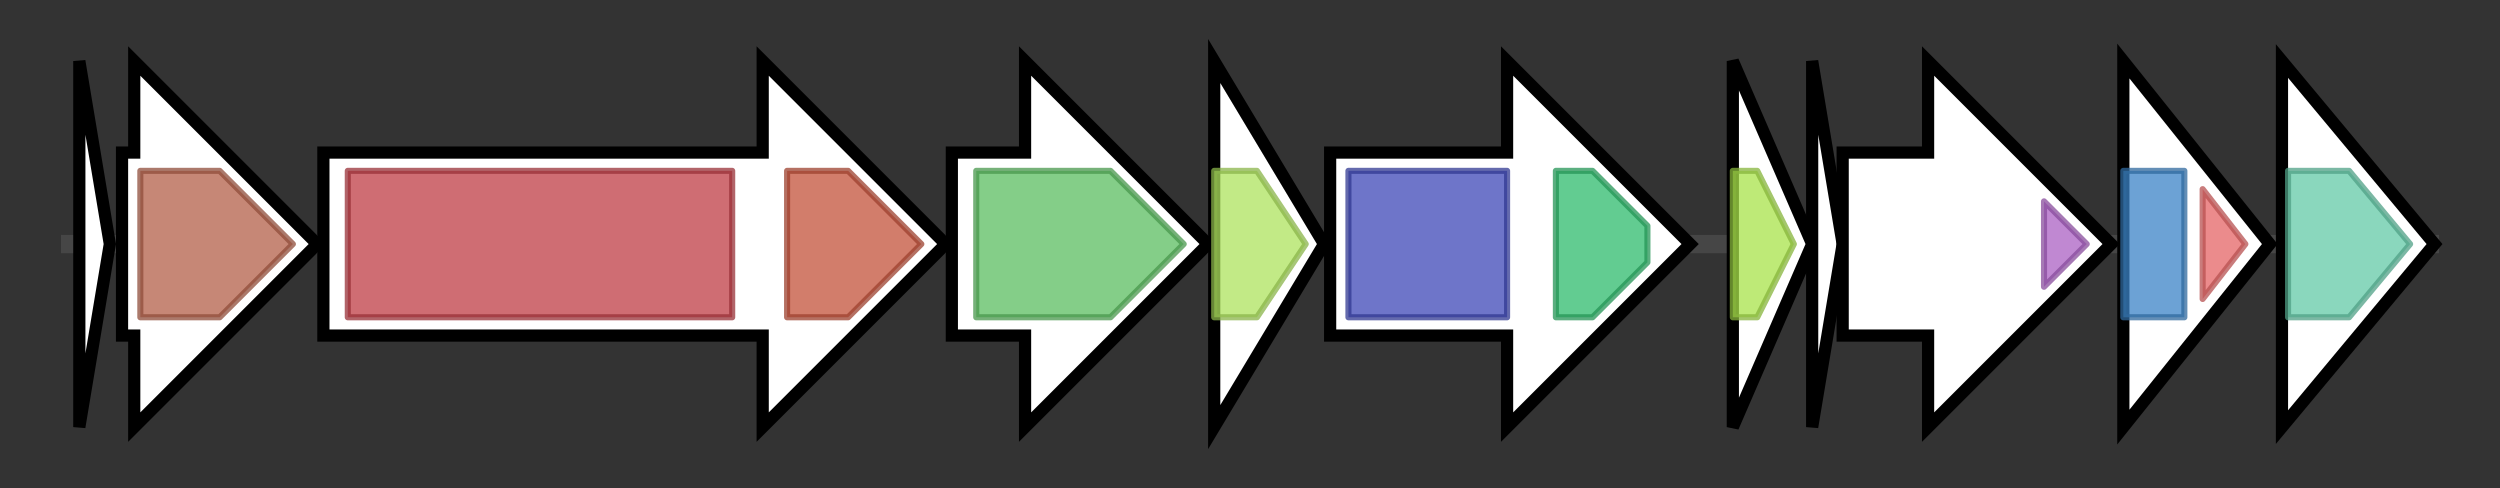 <svg version="1.1" baseProfile="full" xmlns="http://www.w3.org/2000/svg" width="409.733" height="80">
	<rect width="100%" height="100%" fill="#333333" stroke="none"/>
	<g>
		<line x1="10" y1="40.0" x2="399.733" y2="40.0" style="stroke:rgb(70,70,70); stroke-width:3 "/>
		<g>
			<title>paenA
PaenA</title>
			<polygon class="paenA
PaenA" points="13,10 18,40 13,70" fill="rgb(255,255,255)" fill-opacity="1.0" stroke="rgb(0,0,0)" stroke-width="2"  />
		</g>
		<g>
			<title>paenP
PaenP</title>
			<polygon class="paenP
PaenP" points="20,25 22,25 22,10 52,40 22,70 22,55 20,55" fill="rgb(255,255,255)" fill-opacity="1.0" stroke="rgb(0,0,0)" stroke-width="2"  />
			<g>
				<title>Peptidase_S8 (PF00082)
"Subtilase family"</title>
				<polygon class="PF00082" points="23,28 36,28 48,40 36,52 23,52" stroke-linejoin="round" width="26" height="24" fill="rgb(179,95,73)" stroke="rgb(143,76,58)" stroke-width="1" opacity="0.75" />
			</g>
		</g>
		<g>
			<title>paenB
PaenB</title>
			<polygon class="paenB
PaenB" points="53,25 125,25 125,10 155,40 125,70 125,55 53,55" fill="rgb(255,255,255)" fill-opacity="1.0" stroke="rgb(0,0,0)" stroke-width="2"  />
			<g>
				<title>Lant_dehydr_N (PF04738)
"Lantibiotic dehydratase, N terminus"</title>
				<rect class="PF04738" x="57" y="28" stroke-linejoin="round" width="63" height="24" fill="rgb(191,60,69)" stroke="rgb(152,48,55)" stroke-width="1" opacity="0.75" />
			</g>
			<g>
				<title>Lant_dehydr_C (PF14028)
"Lantibiotic biosynthesis dehydratase C-term"</title>
				<polygon class="PF14028" points="129,28 139,28 151,40 139,52 129,52" stroke-linejoin="round" width="25" height="24" fill="rgb(195,82,58)" stroke="rgb(156,65,46)" stroke-width="1" opacity="0.75" />
			</g>
		</g>
		<g>
			<title>paenC
PaenC</title>
			<polygon class="paenC
PaenC" points="156,25 168,25 168,10 198,40 168,70 168,55 156,55" fill="rgb(255,255,255)" fill-opacity="1.0" stroke="rgb(0,0,0)" stroke-width="2"  />
			<g>
				<title>LANC_like (PF05147)
"Lanthionine synthetase C-like protein"</title>
				<polygon class="PF05147" points="160,28 182,28 194,40 182,52 160,52" stroke-linejoin="round" width="38" height="24" fill="rgb(91,189,96)" stroke="rgb(72,151,76)" stroke-width="1" opacity="0.75" />
			</g>
		</g>
		<g>
			<title>paenI
PaenI</title>
			<polygon class="paenI
PaenI" points="199,10 217,40 199,70" fill="rgb(255,255,255)" fill-opacity="1.0" stroke="rgb(0,0,0)" stroke-width="2"  />
			<g>
				<title>DUF5823 (PF19140)
"Family of unknown function (DUF5823)"</title>
				<polygon class="PF19140" points="199,28 206,28 214,40 206,52 199,52" stroke-linejoin="round" width="17" height="24" fill="rgb(173,226,93)" stroke="rgb(138,180,74)" stroke-width="1" opacity="0.75" />
			</g>
		</g>
		<g>
			<title>paenT
PaenT</title>
			<polygon class="paenT
PaenT" points="218,25 247,25 247,10 277,40 247,70 247,55 218,55" fill="rgb(255,255,255)" fill-opacity="1.0" stroke="rgb(0,0,0)" stroke-width="2"  />
			<g>
				<title>ABC_membrane (PF00664)
"ABC transporter transmembrane region"</title>
				<rect class="PF00664" x="221" y="28" stroke-linejoin="round" width="26" height="24" fill="rgb(62,71,183)" stroke="rgb(49,56,146)" stroke-width="1" opacity="0.75" />
			</g>
			<g>
				<title>ABC_tran (PF00005)
"ABC transporter"</title>
				<polygon class="PF00005" points="255,28 261,28 270,37 270,43 261,52 255,52" stroke-linejoin="round" width="15" height="24" fill="rgb(46,186,108)" stroke="rgb(36,148,86)" stroke-width="1" opacity="0.75" />
			</g>
		</g>
		<g>
			<title>agrB
AgrB</title>
			<polygon class="agrB
AgrB" points="284,10 297,40 284,70" fill="rgb(255,255,255)" fill-opacity="1.0" stroke="rgb(0,0,0)" stroke-width="2"  />
			<g>
				<title>AgrB (PF04647)
"Accessory gene regulator B"</title>
				<polygon class="PF04647" points="284,28 288,28 294,40 288,52 284,52" stroke-linejoin="round" width="12" height="24" fill="rgb(168,226,74)" stroke="rgb(134,180,59)" stroke-width="1" opacity="0.75" />
			</g>
		</g>
		<g>
			<title>agrD
AgrD</title>
			<polygon class="agrD
AgrD" points="297,10 302,40 297,70" fill="rgb(255,255,255)" fill-opacity="1.0" stroke="rgb(0,0,0)" stroke-width="2"  />
		</g>
		<g>
			<title>agrA
histidine kinase</title>
			<polygon class="agrA
histidine kinase" points="302,25 316,25 316,10 346,40 316,70 316,55 302,55" fill="rgb(255,255,255)" fill-opacity="1.0" stroke="rgb(0,0,0)" stroke-width="2"  />
			<g>
				<title>HATPase_c_5 (PF14501)
"GHKL domain"</title>
				<polygon class="PF14501" points="335,33 342,40 335,47" stroke-linejoin="round" width="10" height="24" fill="rgb(171,96,195)" stroke="rgb(136,76,156)" stroke-width="1" opacity="0.75" />
			</g>
		</g>
		<g>
			<title>agrC
AgrC</title>
			<polygon class="agrC
AgrC" points="348,10 372,40 348,70" fill="rgb(255,255,255)" fill-opacity="1.0" stroke="rgb(0,0,0)" stroke-width="2"  />
			<g>
				<title>Response_reg (PF00072)
"Response regulator receiver domain"</title>
				<rect class="PF00072" x="348" y="28" stroke-linejoin="round" width="10" height="24" fill="rgb(59,131,198)" stroke="rgb(47,104,158)" stroke-width="1" opacity="0.75" />
			</g>
			<g>
				<title>LytTR (PF04397)
"LytTr DNA-binding domain"</title>
				<polygon class="PF04397" points="361,31 368,40 361,49" stroke-linejoin="round" width="10" height="24" fill="rgb(228,100,101)" stroke="rgb(182,80,80)" stroke-width="1" opacity="0.75" />
			</g>
		</g>
		<g>
			<title>paenN
PaenN</title>
			<polygon class="paenN
PaenN" points="374,10 399,40 374,70" fill="rgb(255,255,255)" fill-opacity="1.0" stroke="rgb(0,0,0)" stroke-width="2"  />
			<g>
				<title>TraX (PF05857)
"TraX protein"</title>
				<polygon class="PF05857" points="375,28 385,28 395,40 385,52 375,52" stroke-linejoin="round" width="23" height="24" fill="rgb(99,201,167)" stroke="rgb(79,160,133)" stroke-width="1" opacity="0.75" />
			</g>
		</g>
	</g>
</svg>
